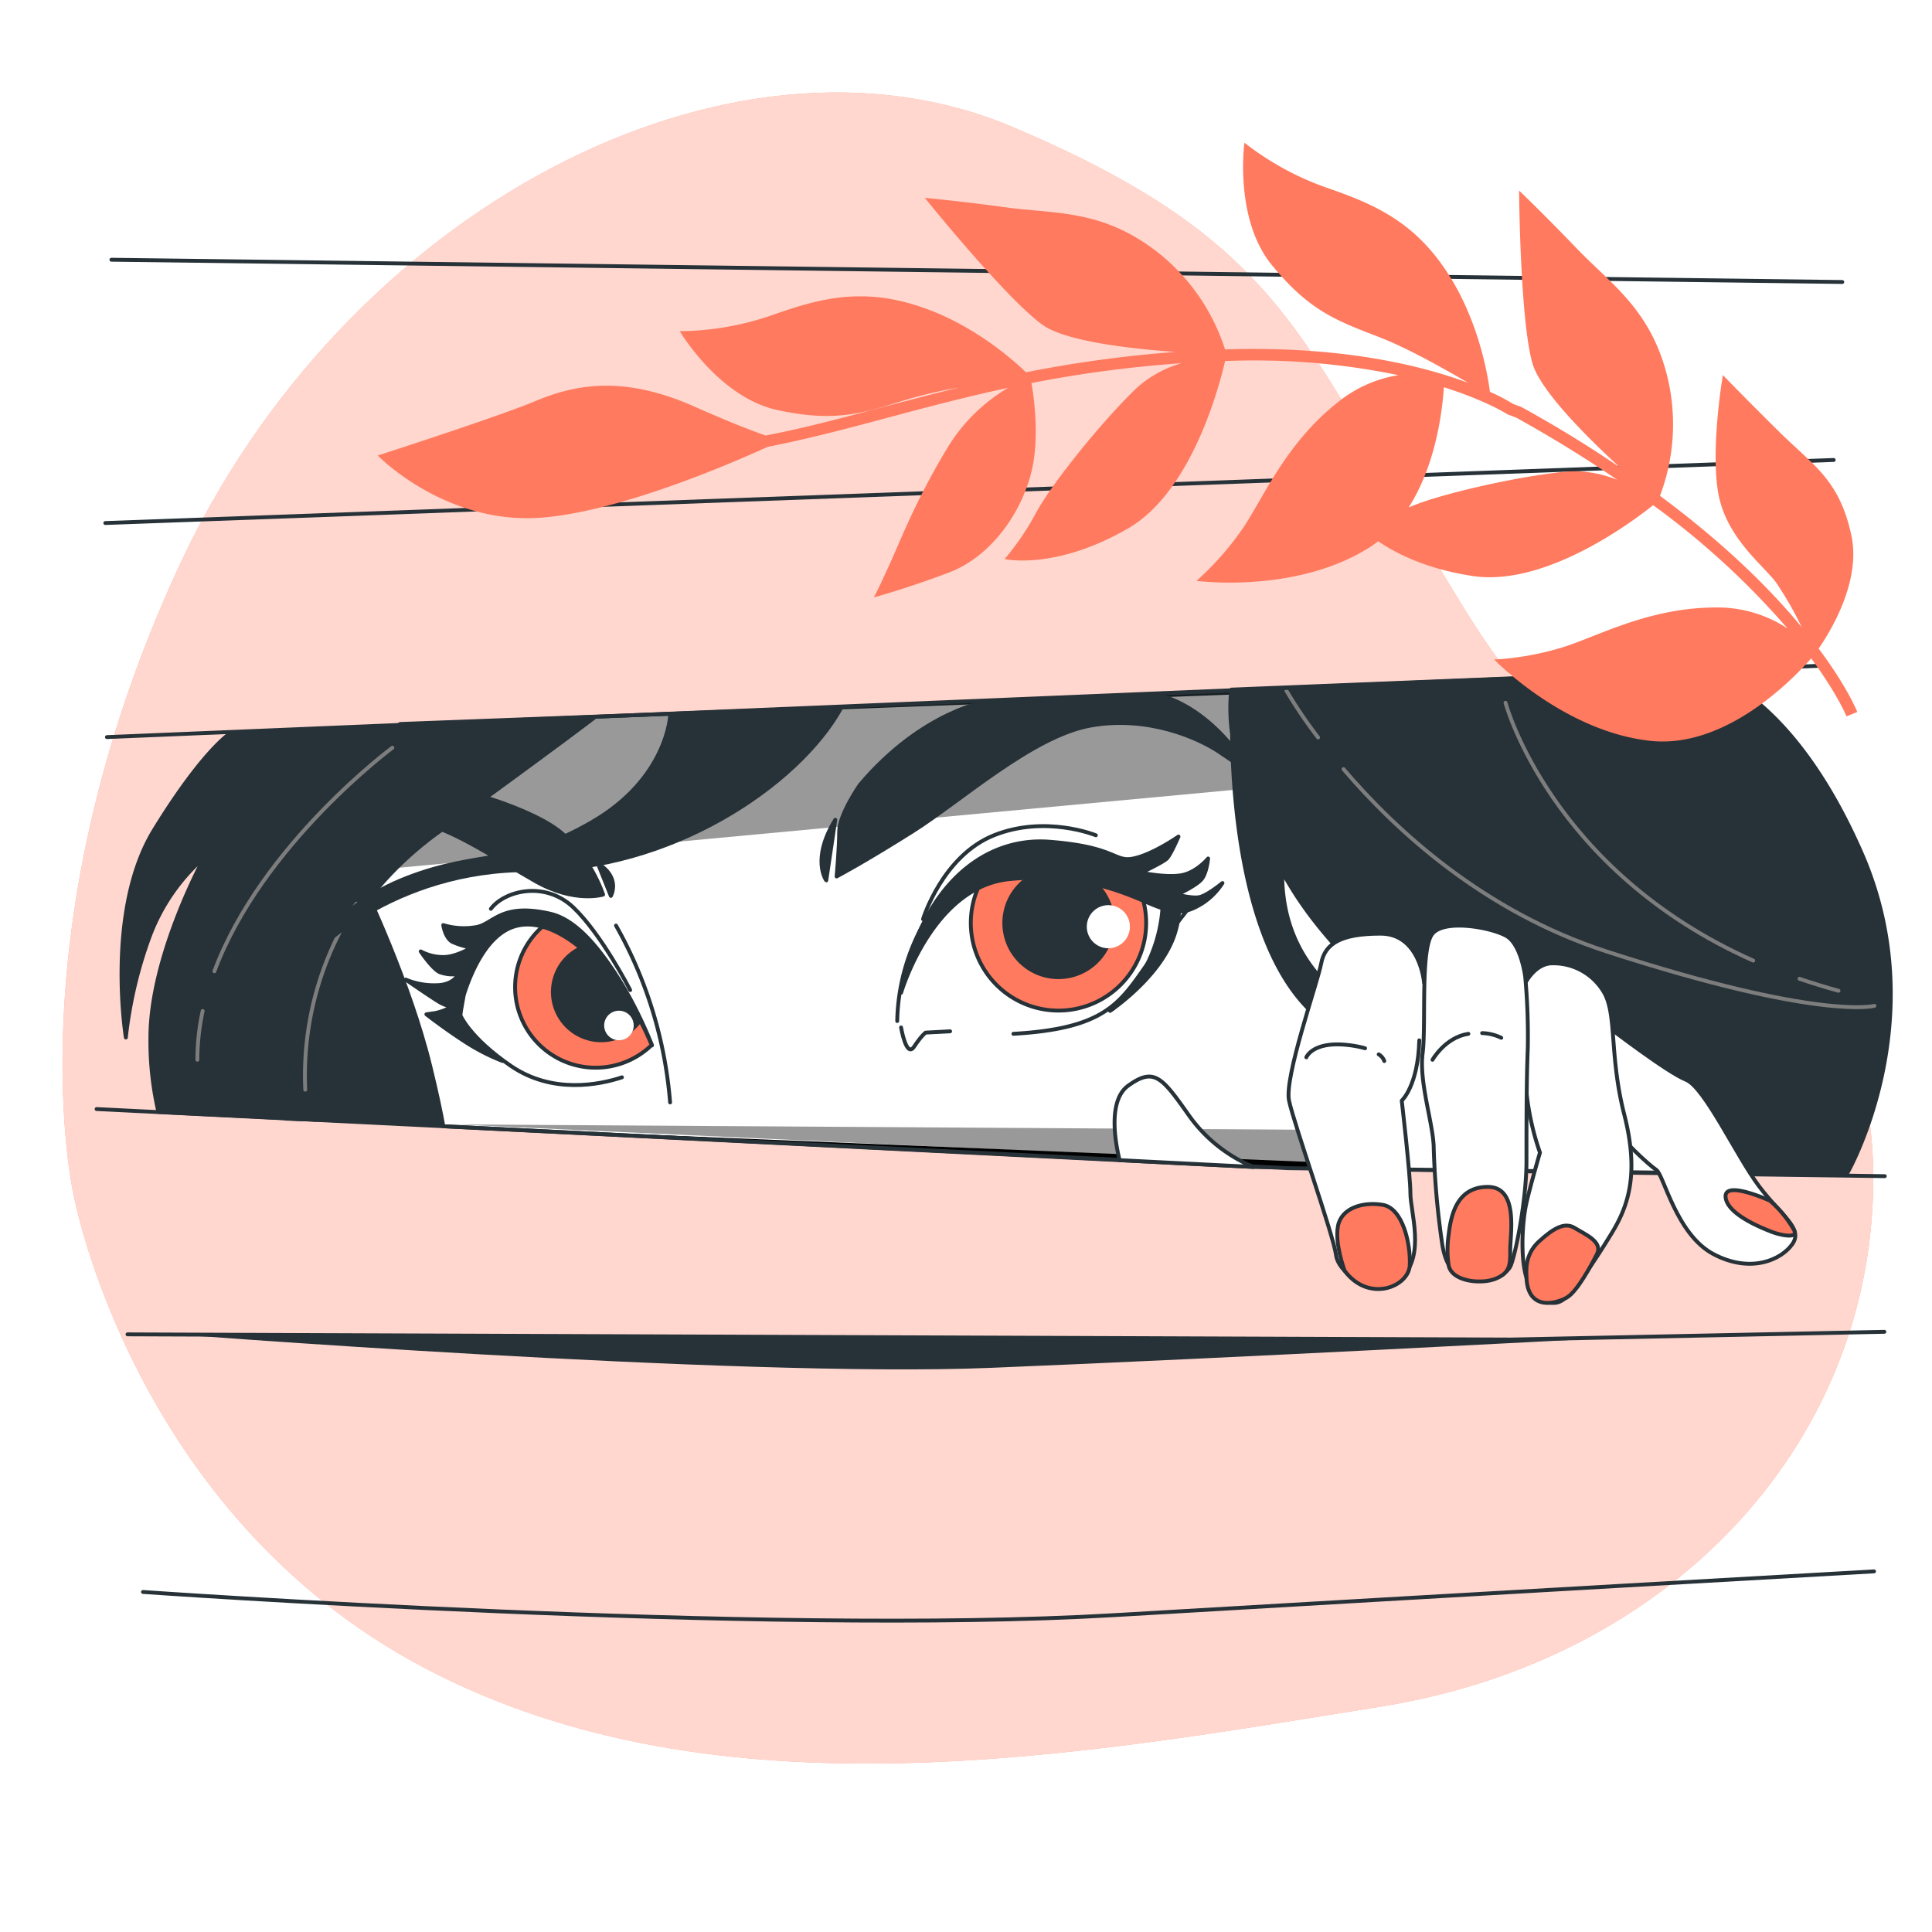 <svg class="animated" id="freepik_stories-eyes" xmlns="http://www.w3.org/2000/svg" viewBox="0 0 500 500" version="1.1" xmlns:xlink="http://www.w3.org/1999/xlink" xmlns:svgjs="http://svgjs.com/svgjs"><style>svg#freepik_stories-eyes:not(.animated) .animable {opacity: 0;}svg#freepik_stories-eyes.animated #freepik--background-simple--inject-2 {animation: 1s 1 forwards cubic-bezier(.36,-0.01,.5,1.38) fadeIn,3s Infinite  linear floating;animation-delay: 0s,1s;}svg#freepik_stories-eyes.animated #freepik--Character--inject-2 {animation: 0.6s 1 forwards ease-in slideLeft;animation-delay: 0s;}svg#freepik_stories-eyes.animated #freepik--Blinds--inject-2 {animation: 1s 1 forwards cubic-bezier(.36,-0.01,.5,1.38) zoomOut;animation-delay: 0s;}svg#freepik_stories-eyes.animated #freepik--Hand--inject-2 {animation: 1s 1 forwards cubic-bezier(.36,-0.01,.5,1.38) zoomOut;animation-delay: 0s;}svg#freepik_stories-eyes.animated #elt49d74ws6yn {animation: 1s 1 forwards cubic-bezier(.36,-0.01,.5,1.38) fadeIn;animation-delay: 0s;}svg#freepik_stories-eyes.animated #elh973b05qwur {animation: 1s 1 forwards cubic-bezier(.36,-0.01,.5,1.38) fadeIn;animation-delay: 0.333s;opacity: 0}svg#freepik_stories-eyes.animated #eld4ogplnhcf4 {animation: 1s 1 forwards cubic-bezier(.36,-0.01,.5,1.38) fadeIn;animation-delay: 0.667s;opacity: 0}svg#freepik_stories-eyes.animated #freepik--Leaves--inject-2 {animation: 1s 1 forwards cubic-bezier(.36,-0.01,.5,1.38) fadeIn;animation-delay: 0s;}            @keyframes fadeIn {                0% {                    opacity: 0;                }                100% {                    opacity: 1;                }            }                    @keyframes floating {                0% {                    opacity: 1;                    transform: translateY(0px);                }                50% {                    transform: translateY(-10px);                }                100% {                    opacity: 1;                    transform: translateY(0px);                }            }                    @keyframes slideLeft {                0% {                    opacity: 0;                    transform: translateX(-30px);                }                100% {                    opacity: 1;                    transform: translateX(0);                }            }                    @keyframes zoomOut {                0% {                    opacity: 0;                    transform: scale(1.5);                }                100% {                    opacity: 1;                    transform: scale(1);                }            }        </style><g id="freepik--background-simple--inject-2" class="animable" style="transform-origin: 250.488px 240.167px;"><path d="M19,309S34,391.78,110,431.73,280.56,454,357.35,441.67s128.59-70,127.43-138.9-62.15-75.1-105-143.92S336,64.36,262.38,33,88.71,54.42,46,147.25,19,309,19,309Z" style="fill: rgb(255, 122, 94); transform-origin: 250.488px 240.167px;" id="elh3es6y5k3mq" class="animable"></path><g id="elnja2sxp32qk"><path d="M19,309S34,391.78,110,431.73,280.56,454,357.35,441.67s128.59-70,127.43-138.9-62.15-75.1-105-143.92S336,64.36,262.38,33,88.71,54.42,46,147.25,19,309,19,309Z" style="fill: rgb(255, 255, 255); opacity: 0.7; transform-origin: 250.488px 240.167px;" class="animable"></path></g></g><g id="freepik--Character--inject-2" class="animable" style="transform-origin: 260.389px 238.625px;"><path d="M98.53,212.78s15.34,36.22,22.1,54.63,6.13,23.94,6.13,23.94L74,289.51s-4.3-23.32,4.29-43.58A129.23,129.23,0,0,1,98.53,212.78Z" style="fill: rgb(38, 50, 56); stroke: rgb(38, 50, 56); stroke-linecap: round; stroke-linejoin: round; transform-origin: 99.85px 252.065px;" id="elpxo9ghgvh3r" class="animable"></path><path d="M111.34,275.89c1.73,7.06,2.77,12.05,3.4,15.59L324.4,302l69.92,1,44.93.5s-58.43-34.9-68.64-48-9.73-24.81-14.6-32.11S330.23,199,326.83,189.79s-3.89-10.7-3.89-10.7l-219.38,8.27s-18,12.16-9.25,42.32C94.31,229.68,106,254,111.34,275.89Z" style="fill: rgb(255, 255, 255); stroke: rgb(38, 50, 56); stroke-linecap: round; stroke-linejoin: round; transform-origin: 265.58px 241.295px;" id="el4ioig05lj64" class="animable"></path><g id="elrpc3b1z3vbs"><polyline points="118 291 383.79 292.67 383.79 303.26" style="opacity: 0.4; transform-origin: 250.895px 297.13px;" class="animable"></polyline></g><path d="M159.42,239.54a110.87,110.87,0,0,1,14,45.76" style="fill: none; stroke: rgb(38, 50, 56); stroke-linecap: round; stroke-linejoin: round; transform-origin: 166.42px 262.42px;" id="elo9ry2x9lg3" class="animable"></path><g id="el7tljozgjwe"><polygon points="99.38 224.93 341.23 202.37 322.94 179.09 103.56 187.36 99.38 224.93" style="opacity: 0.4; transform-origin: 220.305px 202.01px;" class="animable"></polygon></g><path d="M481.77,220.79c-19-43.35-41.65-47.2-41.65-47.2l-121.41,4.88a19.27,19.27,0,0,0-.24,2.1,49,49,0,0,0,.39,9.39c.16,16.57,2.63,57,22.1,73.25a55.56,55.56,0,0,0,41.6,12.62,14.88,14.88,0,0,1,1.19,5.07c.54,12.46.54,21.68.54,21.68l93.77,1.08S500.73,264.15,481.77,220.79Zm-149.93,4.89c.71,1.25,1.45,2.52,2.24,3.82,10.64,17.48,28.21,32,42.16,41.54C357.77,266.83,331.53,255.59,331.84,225.68Z" style="fill: rgb(38, 50, 56); stroke: rgb(38, 50, 56); stroke-linecap: round; stroke-linejoin: round; transform-origin: 403.864px 238.625px;" id="elpyjg9sh2qm" class="animable"></path><path d="M347.7,199.05C361.24,214.92,384.06,236,416,246.31c55.12,17.86,69.1,14,69.1,14" style="fill: none; stroke: rgb(125, 125, 125); stroke-linecap: round; stroke-linejoin: round; transform-origin: 416.4px 229.856px;" id="elsha6xtxpb6i" class="animable"></path><path d="M332.93,178.76a121.32,121.32,0,0,0,8.19,12.1" style="fill: none; stroke: rgb(125, 125, 125); stroke-linecap: round; stroke-linejoin: round; transform-origin: 337.025px 184.81px;" id="el2neychpd2wk" class="animable"></path><path d="M465.71,253.31q4.85,1.66,10.09,3.1" style="fill: none; stroke: rgb(125, 125, 125); stroke-linecap: round; stroke-linejoin: round; transform-origin: 470.755px 254.86px;" id="elz6c22bsyfa" class="animable"></path><path d="M389.62,181.87s11.61,43.39,64.11,66.73" style="fill: none; stroke: rgb(125, 125, 125); stroke-linecap: round; stroke-linejoin: round; transform-origin: 421.675px 215.235px;" id="eloat1s7bde89" class="animable"></path><path d="M52.92,221.84s-14,25.37-14,46.74A81.36,81.36,0,0,0,41,287.77l40.63,2c-6.32-23.46,4-54.17,31.73-74.31,31.72-23,40.4-29.71,40.4-29.71l-94.15,4s-7,4.34-19.7,25-7.34,53.75-7.34,53.75a110,110,0,0,1,6-25.71A51,51,0,0,1,52.92,221.84Z" style="fill: rgb(38, 50, 56); stroke: rgb(38, 50, 56); stroke-linecap: round; stroke-linejoin: round; transform-origin: 92.603px 237.76px;" id="elumjp4wpikv" class="animable"></path><path d="M92.23,233.89A80.88,80.88,0,0,0,79,282" style="fill: none; stroke: rgb(125, 125, 125); stroke-linecap: round; stroke-linejoin: round; transform-origin: 85.574px 257.945px;" id="el8350treesbd" class="animable"></path><path d="M52.45,261.64a60.52,60.52,0,0,0-1.37,12.62" style="fill: none; stroke: rgb(125, 125, 125); stroke-linecap: round; stroke-linejoin: round; transform-origin: 51.765px 267.95px;" id="el7fsgeic8yx4" class="animable"></path><path d="M101.55,193.51s-33.79,25-46.07,57.85" style="fill: none; stroke: rgb(125, 125, 125); stroke-linecap: round; stroke-linejoin: round; transform-origin: 78.515px 222.435px;" id="eld7x1j0094hk" class="animable"></path><path d="M173.44,185.12s-.67,16.36-20.36,27.71-28.71,7-47.74,14.35-25,20.37-25,20.37,21-22.7,57.09-22.37,69.1-22,80.12-41.73Z" style="fill: rgb(38, 50, 56); stroke: rgb(38, 50, 56); stroke-linecap: round; stroke-linejoin: round; transform-origin: 148.945px 215.5px;" id="el3iytvru6eh2" class="animable"></path><path d="M222.52,203.15s-5.34,7.68-5.34,12-.67,11.68-.67,11.68,7-3.67,19.69-11.68,31.05-24.71,46.08-27.38,28,3.34,33.05,6.68,8.68,6,8.68,6-8.68-16-23.37-20.37l-44.74,1.34S238.88,183.78,222.52,203.15Z" style="fill: rgb(38, 50, 56); stroke: rgb(38, 50, 56); stroke-linecap: round; stroke-linejoin: round; transform-origin: 270.26px 203.455px;" id="elcadr96zkriq" class="animable"></path><path d="M216.17,212.16l-2.33,15.69S209.83,222.51,216.17,212.16Z" style="fill: rgb(38, 50, 56); stroke: rgb(38, 50, 56); stroke-linecap: round; stroke-linejoin: round; transform-origin: 214.38px 220.005px;" id="elbly7yawxsa" class="animable"></path><path d="M156.08,231.52s-3.34-10.35-11.68-16.69S111,200.48,103.33,204.48s-6.67,17-6.67,17,3-7.35,10-8.35,22,9.35,32.05,15S156.08,231.52,156.08,231.52Z" style="fill: rgb(38, 50, 56); stroke: rgb(38, 50, 56); stroke-linecap: round; stroke-linejoin: round; transform-origin: 126.349px 217.686px;" id="el853ivjuj7ir" class="animable"></path><path d="M154.75,223.51l3.34,8.35S160.76,227.18,154.75,223.51Z" style="fill: rgb(38, 50, 56); stroke: rgb(38, 50, 56); stroke-linecap: round; stroke-linejoin: round; transform-origin: 156.716px 227.685px;" id="ely9u6geu6czo" class="animable"></path><path d="M277.27,223.85a39.56,39.56,0,0,0-21.71,1.69A22.69,22.69,0,1,0,294.83,230C290.78,228.45,287.75,226.08,277.27,223.85Z" style="fill: rgb(255, 122, 94); stroke: rgb(38, 50, 56); stroke-linecap: round; stroke-linejoin: round; transform-origin: 273.937px 242.296px;" id="eldrz1wv61lyu" class="animable"></path><circle cx="273.93" cy="238.87" r="14.02" style="fill: rgb(38, 50, 56); stroke: rgb(38, 50, 56); stroke-linecap: round; stroke-linejoin: round; transform-origin: 273.93px 238.87px;" id="elkg8pzldzhyo" class="animable"></circle><circle cx="286.84" cy="239.83" r="5.58" style="fill: rgb(255, 255, 255); transform-origin: 286.84px 239.83px;" id="el6gd2mhqbmhn" class="animable"></circle><path d="M232.2,264.24a53.71,53.71,0,0,1,11.68-32.38c15.39-19.55,34.72-11.69,41.4-8.68S304,235.53,304,235.53l3,.33s-4.1,5.1-10.35,14c-7,10-11,16.35-34.38,17.69" style="fill: none; stroke: rgb(38, 50, 56); stroke-linecap: round; stroke-linejoin: round; transform-origin: 269.6px 243.304px;" id="el2807abd4g5t" class="animable"></path><path d="M233.2,265.91s1.34,8,3.34,5,3-3.67,3-3.67l6.35-.34" style="fill: none; stroke: rgb(38, 50, 56); stroke-linecap: round; stroke-linejoin: round; transform-origin: 239.545px 268.747px;" id="elxwx0m3vccw9" class="animable"></path><path d="M310.32,232.19c-2,.34-5.68-.67-5.68-.67s5-2.33,6.35-4,1.67-5.34,1.67-5.34-3,3.67-7,4.34-10.34-.67-10.34-.67,5.67-2.67,6.67-3.67,3-5.68,3-5.68-6.68,4.67-11.69,5.68-4.34-3-21.7-4.34-33.38,12-38.39,39.06c0,0,8-27.38,28-29.38s32.05,4.67,38.06,7c.56.21,1.07.39,1.57.55A38.57,38.57,0,0,1,296,251.22c-3.57,6-6.45,8.67-7.81,9.74,3.09-2.24,13.6-10.49,16.16-20.42a22.61,22.61,0,0,0,.79-4.67c2.26,0,3.9-.82,5.89-2a17.62,17.62,0,0,0,5.34-5.34S312.32,231.86,310.32,232.19Z" style="fill: rgb(38, 50, 56); stroke: rgb(38, 50, 56); stroke-linecap: round; stroke-linejoin: round; transform-origin: 274.79px 238.73px;" id="els5igq1kd25f" class="animable"></path><path d="M288.15,261c-.55.4-.87.61-.87.61A7.27,7.27,0,0,0,288.15,261Z" style="fill: rgb(38, 50, 56); stroke: rgb(38, 50, 56); stroke-linecap: round; stroke-linejoin: round; transform-origin: 287.715px 261.305px;" id="elgu98ued1cqq" class="animable"></path><path d="M238.88,237.87s5-16.36,18.36-21.7,26.37,0,26.37,0" style="fill: none; stroke: rgb(38, 50, 56); stroke-linecap: round; stroke-linejoin: round; transform-origin: 261.245px 225.833px;" id="eli0wmdhadn2" class="animable"></path><path d="M168.74,270.54s-6.81-18-16.54-27.24-22.38-6.81-27.73,2.92-5.35,16.53-5.35,16.53,2.43,5.84,13.14,13.14,22.86,4.86,28.7,2.92" style="fill: none; stroke: rgb(38, 50, 56); stroke-linecap: round; stroke-linejoin: round; transform-origin: 143.93px 259.162px;" id="elik1yekgu0pl" class="animable"></path><path d="M141.45,238.94a20.85,20.85,0,1,0,27.21,31.51C159.86,249.44,147,241.5,141.45,238.94Z" style="fill: rgb(255, 122, 94); stroke: rgb(38, 50, 56); stroke-linecap: round; stroke-linejoin: round; transform-origin: 150.984px 257.63px;" id="el1eedvmicrrr" class="animable"></path><path d="M150.93,245.11a12.51,12.51,0,1,0,14.76,19A62.09,62.09,0,0,0,150.93,245.11Z" style="fill: rgb(38, 50, 56); stroke: rgb(38, 50, 56); stroke-linecap: round; stroke-linejoin: round; transform-origin: 154.389px 257.168px;" id="elg71hfxlhkdb" class="animable"></path><path d="M142.47,236.49c-12.65-2.92-14.59,2.43-19,3.4a18.49,18.49,0,0,1-8.76-.48s.49,3.4,2.44,4.37a20.39,20.39,0,0,0,4.86,1.46s-3.89,2.44-7.3,2.44a12.33,12.33,0,0,1-5.83-1.46s2.92,4.37,4.86,5.35a9.48,9.48,0,0,0,4.87.48s-1,2.92-5.84,2.92a18.73,18.73,0,0,1-7.78-1.46s6.32,4.38,8.75,5.84a10.24,10.24,0,0,0,3.15,1.19,13.67,13.67,0,0,1-4.31,1.64l-2.23.32s4.45,3.49,9.85,7a53.38,53.38,0,0,0,9.84,5.08s-7.82-5.63-10.6-11.06c-.12-.25-.24-.51-.35-.76l.93-5.26c1.66-5.25,5.64-15.13,12.69-17.6,9.73-3.4,22.86,7.3,32.59,23.84C165.33,263.73,155.12,239.41,142.47,236.49Z" style="fill: rgb(38, 50, 56); stroke: rgb(38, 50, 56); stroke-linecap: round; stroke-linejoin: round; transform-origin: 135.145px 255.104px;" id="elk2cxomlfx1" class="animable"></path><path d="M163.09,256.23s-7.34-14.36-14.69-21.37-17.83-4.36-21.36.34" style="fill: none; stroke: rgb(38, 50, 56); stroke-linecap: round; stroke-linejoin: round; transform-origin: 145.065px 243.4px;" id="elp8l3rn8s0f" class="animable"></path><path d="M164,265.39a3.82,3.82,0,1,1-3.82-3.82A3.82,3.82,0,0,1,164,265.39Z" style="fill: rgb(255, 255, 255); transform-origin: 160.18px 265.39px;" id="el21eej4pnn7l" class="animable"></path><polyline points="384.29 302.58 324.39 302.03 114.74 291.48" id="el2o7f5viq054" class="animable" style="transform-origin: 249.515px 297.03px;"></polyline></g><g id="freepik--Blinds--inject-2" class="animable" style="transform-origin: 256.39px 243.323px;"><polyline points="25 287.02 333.24 302.32 487.78 304.39" style="fill: none; stroke: rgb(38, 50, 56); stroke-linecap: round; stroke-linejoin: round; transform-origin: 256.39px 295.705px;" id="elpn5pjgxi5vg" class="animable"></polyline><line x1="27.67" y1="190.76" x2="471.3" y2="172.28" style="fill: none; stroke: rgb(38, 50, 56); stroke-linecap: round; stroke-linejoin: round; transform-origin: 249.485px 181.52px;" id="eld9iueltk694" class="animable"></line><line x1="27.25" y1="135.36" x2="474.55" y2="119.04" style="fill: none; stroke: rgb(38, 50, 56); stroke-linecap: round; stroke-linejoin: round; transform-origin: 250.9px 127.2px;" id="elpb26smq3r9" class="animable"></line><line x1="28.83" y1="67.22" x2="476.78" y2="72.98" style="fill: none; stroke: rgb(38, 50, 56); stroke-linecap: round; stroke-linejoin: round; transform-origin: 252.805px 70.1px;" id="elkpg7ceh73w" class="animable"></line><polyline points="33 345.33 391 346.67 487.67 344.67" style="fill: none; stroke: rgb(38, 50, 56); stroke-linecap: round; stroke-linejoin: round; transform-origin: 260.335px 345.67px;" id="elbqwyoehqfe" class="animable"></polyline><path d="M41.14,345S191,356.67,256.33,354s153.43-7.4,153.43-7.4L313,346H168.33Z" style="fill: rgb(38, 50, 56); transform-origin: 225.45px 349.699px;" id="elzog6ypwke6g" class="animable"></path><path d="M37,412s160.67,11.33,251.33,6S485,406.67,485,406.67" style="fill: none; stroke: rgb(38, 50, 56); stroke-linecap: round; stroke-linejoin: round; transform-origin: 261px 413.048px;" id="elfqoqozs5bbd" class="animable"></path></g><g id="freepik--Hand--inject-2" class="animable" style="transform-origin: 376.539px 288.374px;"><path d="M360,252s46.5,16.61,56.47,21.59,19,29.95,19,29.95l-85.8-1.05S327.84,274.71,360,252Z" style="fill: rgb(255, 255, 255); stroke: rgb(38, 50, 56); stroke-linecap: round; stroke-linejoin: round; transform-origin: 388.951px 277.77px;" id="el7p8ul49cyvb" class="animable"></path><path d="M416.5,266s15,11.52,19.84,13.44,13.12,19.85,18.88,27.53,11.53,10.88,8.64,15-10.88,7.68-20.48,2.56-12.8-20.48-14.72-21.76-9.28-8-10.88-11.2S412,265.63,416.5,266Z" style="fill: rgb(255, 255, 255); stroke: rgb(38, 50, 56); stroke-linecap: round; stroke-linejoin: round; transform-origin: 439.553px 296.53px;" id="elndxevbcnx2f" class="animable"></path><path d="M458.1,310.76s-11.84-5.44-11.52-1,9.28,8,11.84,9,7.37,1.92,5.76-.64A29.41,29.41,0,0,0,458.1,310.76Z" style="fill: rgb(255, 122, 94); stroke: rgb(38, 50, 56); stroke-linecap: round; stroke-linejoin: round; transform-origin: 455.538px 313.897px;" id="elf9z440pyyck" class="animable"></path><path d="M324.4,302a38.67,38.67,0,0,1-16.72-13.35c-7-9.93-9-12.49-15.68-7.69-5.45,3.9-3.27,15.16-2.25,19.29Z" style="fill: rgb(255, 255, 255); stroke: rgb(38, 50, 56); stroke-linecap: round; stroke-linejoin: round; transform-origin: 306.424px 290.306px;" id="elsz2chcfxzs" class="animable"></path><path d="M394.73,254.43s2.56-5.12,7-5.12A15.15,15.15,0,0,1,415.22,257c3.2,5.76,1.28,16.32,5.12,31.37s1.28,23.36-3.2,30.72-10.24,16-13.12,17.6-7.37-.64-9-6.08-1-14.72,0-19.2,3.52-13.12,3.52-13.12a69.06,69.06,0,0,1-3.84-21.45s-3.52,0-3.52-6.08S393.77,256,394.73,254.43Z" style="fill: rgb(255, 255, 255); stroke: rgb(38, 50, 56); stroke-linecap: round; stroke-linejoin: round; transform-origin: 406.697px 293.251px;" id="els0eupd9r3m9" class="animable"></path><path d="M395.05,330.6c0-1.32-.64-5.76,3.2-9.28s6.73-5.12,9.29-3.52,7.36,3.52,5.76,6.72-5.12,9.6-7.68,11.2S395.37,339.56,395.05,330.6Z" style="fill: rgb(255, 122, 94); stroke: rgb(38, 50, 56); stroke-linecap: round; stroke-linejoin: round; transform-origin: 404.315px 327.188px;" id="elneig27eeamb" class="animable"></path><path d="M368.55,254.32s-1-12.69-11.26-12.69-14.4,2.56-15.36,7.68-9.61,29.44-8.33,35.53,11.53,34.88,12.17,40,10.88,11.52,17,5.76,2.24-17,2.24-21.76-2.24-24-2.24-24,4.22-3.76,4.54-15.6" style="fill: rgb(255, 255, 255); stroke: rgb(38, 50, 56); stroke-linecap: round; stroke-linejoin: round; transform-origin: 351.011px 287.252px;" id="eld3v4l2cqp5u" class="animable"></path><path d="M356.81,272.87a3.3,3.3,0,0,1,1.44,1.72" style="fill: none; stroke: rgb(38, 50, 56); stroke-linecap: round; stroke-linejoin: round; transform-origin: 357.53px 273.73px;" id="elf9qbvk1omj6" class="animable"></path><path d="M338.08,273.63s1.6-4.16,10.57-3.2a28.19,28.19,0,0,1,4.63.86" style="fill: none; stroke: rgb(38, 50, 56); stroke-linecap: round; stroke-linejoin: round; transform-origin: 345.68px 271.958px;" id="ely9xd5o1nkss" class="animable"></path><path d="M348,328.9s-2.61-6.95-1.74-11.59,6.38-6.37,11.59-5.5,7.25,10.14,7,15.64S354.33,337.3,348,328.9Z" style="fill: rgb(255, 122, 94); stroke: rgb(38, 50, 56); stroke-linecap: round; stroke-linejoin: round; transform-origin: 355.476px 322.598px;" id="el1v8ebvpesab" class="animable"></path><path d="M394.73,252.83s-1-8.32-4.8-10.56-16-4.48-19.2-.64-1.6,23.36-2.56,31,2.88,18.57,2.88,24.65a212.75,212.75,0,0,0,2.24,25c1,5.76,3.2,8,7.36,8.64s9-.64,10.24-3.2,4.16-17,4.16-27.2,0-21.19.34-29.2A168.94,168.94,0,0,0,394.73,252.83Z" style="fill: rgb(255, 255, 255); stroke: rgb(38, 50, 56); stroke-linecap: round; stroke-linejoin: round; transform-origin: 381.718px 285.317px;" id="ele3l72svak0p" class="animable"></path><path d="M383.58,267.37a12.1,12.1,0,0,1,4.94,1.21" style="fill: none; stroke: rgb(38, 50, 56); stroke-linecap: round; stroke-linejoin: round; transform-origin: 386.05px 267.975px;" id="el0plni8tih20o" class="animable"></path><path d="M370.73,274.27s3.27-5.8,9.28-6.72" style="fill: none; stroke: rgb(38, 50, 56); stroke-linecap: round; stroke-linejoin: round; transform-origin: 375.37px 270.91px;" id="elps099f0sb3o" class="animable"></path><path d="M374.9,327.45a27.49,27.49,0,0,1,0-7.82c.58-4.93,2-12.46,10.14-12.46s5.74,12.48,5.8,16.52-.29,5.79-3.77,7.24S375.77,331.8,374.9,327.45Z" style="fill: rgb(255, 122, 94); stroke: rgb(38, 50, 56); stroke-linecap: round; stroke-linejoin: round; transform-origin: 382.873px 319.406px;" id="elulr65f0mry" class="animable"></path></g><g id="freepik--Leaves--inject-2" class="animable" style="transform-origin: 253.089px 251.638px;"><path d="M480.66,184.26c-.21-.52-2.76-6.74-10-16.41,2.87-4.13,11.06-17.26,8.47-29.3-3.14-14.52-9.78-18-18.88-27s-14.37-14.48-14.37-14.48-3.17,18.37-1.27,30.13,11.53,18.89,15,23.49a92.65,92.65,0,0,1,6.68,11.63c-7.82-9.49-19.55-21.31-36.69-34a52.3,52.3,0,0,0,2-30.46c-4.25-17.65-14.46-24.13-23.46-33.48s-15-15.06-15-15.06.23,33.36,3.45,44.69c2,7,13.77,18.8,22.58,26.9-8.29-5.63-16.67-10.76-25.4-15.56l-2.18-.81a48.3,48.3,0,0,0-6-3.13c-.51-4-2.71-17.58-10.38-29.86C366.16,57,355,52.62,342.9,48.42a74.54,74.54,0,0,1-20.84-11.48s-2.73,19.69,7.12,31.69S346,83,357.2,87.35c7.1,2.76,16.68,8.15,22.75,11.73-11.76-4.4-32.45-9.63-62.91-8.65a52.32,52.32,0,0,0-17.38-25.09c-14.3-11.18-26.33-9.92-39.19-11.66s-21.12-2.47-21.12-2.47,20.91,26,30.48,32.87c5.88,4.23,22.47,6.17,34.41,7a320.48,320.48,0,0,0-38.71,5.27c-3.26-3.13-13.19-12-26.39-16.64-16.22-5.78-27.71-2.23-39.76,2a74.47,74.47,0,0,1-23.46,4s10.09,17.13,25.27,20.41,22.1.8,33.59-2.75a120.5,120.5,0,0,1,13.44-3.09c-6.81,1.66-13.24,3.39-19.45,5-10.42,2.79-20.26,5.43-30.25,7.36l-.36.07c-3.34-1.15-9.1-3.35-18.71-7.6-19-8.38-31.49-5.24-41.11-1.22s-40.58,14-40.58,14,17.63,18.16,42.7,16.05c20.28-1.71,48.29-13.77,58.23-18.31l.4-.07c10.09-2,20-4.6,30.46-7.41,9.7-2.6,20-5.35,31.33-7.78a45.5,45.5,0,0,0-15.51,15.24c-8.18,13.46-12.18,23.92-15.23,30.63s-4,8.38-4,8.38,8.64-2.35,19.47-6.46,18.7-15.35,21.33-26.08c2.08-8.5.71-19,0-22.95A317.62,317.62,0,0,1,305.75,94a29.62,29.62,0,0,0-11.22,6.09c-8.13,7.58-21.71,24.14-26.24,32.32A69.41,69.41,0,0,1,260,144.68s13,3,31.86-7.88c16.44-9.42,23.6-36.46,25.19-43.36a183.93,183.93,0,0,1,44.86,3.65A33.13,33.13,0,0,0,346.36,104c-13.53,10.68-19.13,24.32-24.52,32.43a74.58,74.58,0,0,1-12.19,13.89s25.72,3.47,44.9-8.73c.74-.47,1.44-1,2.13-1.52,4.65,3.2,12.52,7.19,24.46,9,18.74,2.83,41.16-13.91,46.69-18.33a205.67,205.67,0,0,1,34.76,31.89,33,33,0,0,0-18.36-5.42c-17.23,0-30.09,7.17-39.36,10.17a74.08,74.08,0,0,1-18.18,3.3s18,18.71,40.6,21.07c19.62,2,37.16-16.46,41.44-21.36,6.72,9.13,9.1,14.88,9.15,15ZM406,122c-11.08.89-32,5.42-40.64,9l-.8.32c7.12-11.12,8.74-25.31,9.11-31.1,10.91,3.44,16.33,6.91,16.45,7l2.33.89c9,5,17.58,10.25,26.12,16.09A29.62,29.62,0,0,0,406,122Z" style="fill: rgb(255, 122, 94); transform-origin: 289.21px 114.42px;" id="elt49d74ws6yn" class="animable"></path><path d="M222.3,363.69c-6.92,1.36-15.14,4.31-22.66,16.18-3.34,5.26-5.6,8.53-7.08,10.54-.33.15-.67.3-1,.43-4.13,1.75-8.35,3.29-12.69,4.81a36.41,36.41,0,0,0,8.9-7c7.3-7.57,6.53-21,6.53-21a50.44,50.44,0,0,1-14.69,6.61c-8.36,2.18-16.16,4.51-23.11,13.87a52.8,52.8,0,0,0-8.44,18.73,216.62,216.62,0,0,0-21.56,10.34c6-4.83,12.85-11,14.36-15.07,2.8-7.48,4.77-30,4.77-30s-4.37,3.52-10.95,9.35-13.83,9.64-17.66,21.32a35.51,35.51,0,0,0-.46,20.18,143.22,143.22,0,0,0-25.33,19.58,50.13,50.13,0,0,1,4-5.64c2.63-2.91,9.51-7.2,11.43-15s.79-20.41.79-20.41-3.86,3.43-10.49,9S85.65,418,82.74,427.62c-2.29,7.62,2,16.45,3.87,19.8-5.51,6.25-7.63,10.41-7.8,10.76l2.69,1.32a53.24,53.24,0,0,1,6.84-9.45c3.06,4,13.61,16.58,26.52,16.28,15.38-.36,28.55-12,28.55-12a50.56,50.56,0,0,1-12.09-3.22c-6.09-2.53-14.38-8.1-26-9a22.37,22.37,0,0,0-11.32,2,140.46,140.46,0,0,1,24.2-18.62c4,3.73,17.76,15.44,30.15,14.57,14.71-1,20.89-7.57,20.89-7.57A46.79,46.79,0,0,1,160,428.7c-5.63-2.89-19.51-7.09-26.94-8.29a18.09,18.09,0,0,0-6.8.34,215.23,215.23,0,0,1,22.16-10.82c1.27,2.74,4.34,8.67,8.47,12.45,5.52,5,14.18,8.41,21.82,6.64s13.39-3.7,13.39-3.7-1.17-.57-5.42-3.2-10.43-7-20.11-11.5a30.53,30.53,0,0,0-13-2.76c6.82-2.69,13.22-4.87,19.28-6.93,7-2.37,13.53-4.61,19.95-7.32.67-.29,1.36-.58,2.05-.89,8.51-1.48,26.58-5.16,37.68-11.31,14.89-8.25,18-25.11,18-25.11S229.23,362.33,222.3,363.69Z" style="fill: rgb(255, 122, 94); transform-origin: 164.67px 411.318px;" id="elh973b05qwur" class="animable"></path><path d="M95.39,336.3l1.12-1.93c6-6.25,18.31-19.95,23.57-31.49,7.08-15.49-.47-30.88-.47-30.88s-13.46,17.45-18.22,22.66-9.61,12.46-8.61,26.48c.45,6.21.57,10.18.58,12.68l-.55.95c-2.28,3.85-4.76,7.6-7.35,11.41a36.17,36.17,0,0,0,3-11c1.38-10.42-7.23-20.76-7.23-20.76a50.52,50.52,0,0,1-7.87,14C67.89,335.22,63,341.73,63,353.39a52.89,52.89,0,0,0,4.35,20.08,215.1,215.1,0,0,0-11.2,21.13c1.94-7.44,3.79-16.51,2.6-20.67-2.2-7.67-14-26.93-14-26.93s-1.42,5.43-3.25,14S36.1,377,40,388.66a35.45,35.45,0,0,0,11.62,16.51A142.83,142.83,0,0,0,42.85,436a49.28,49.28,0,0,1-.14-6.91c.38-3.9,3.37-11.44.25-18.89S31.47,393.3,31.47,393.3s-1.07,5-3.09,13.46S23.77,419.55,27.16,429c2.69,7.5,11.37,12.05,14.88,13.62-.71,8.31.05,12.91.12,13.29l3-.53A52.46,52.46,0,0,1,45,443.74c4.88,1.43,20.8,5.23,31-2.68,12.16-9.43,15.82-26.62,15.82-26.62A50.63,50.63,0,0,1,80.19,419c-6.41,1.58-16.38,2-26.28,8.22a22.37,22.37,0,0,0-7.9,8.27,140.15,140.15,0,0,1,8.38-29.3c5.46.6,23.45,1.86,32.9-6.2,11.22-9.58,12.3-18.51,12.3-18.51a47.32,47.32,0,0,1-9.7,2.48c-6.24,1-19.9,5.89-26.59,9.34A18.51,18.51,0,0,0,58,397.66a214.64,214.64,0,0,1,11.39-21.87c2.65,1.44,8.64,4.39,14.22,5,7.43.78,16.39-1.66,21.49-7.63s8.57-10.93,8.57-10.93-1.28.24-6.26.65-12.56.57-23,2.7a30.47,30.47,0,0,0-12.12,5.53c3.89-6.21,7.73-11.77,11.38-17C87.88,348,91.83,342.3,95.39,336.3Z" style="fill: rgb(255, 122, 94); transform-origin: 74.313px 363.955px;" id="eld4ogplnhcf4" class="animable"></path></g><defs>     <filter id="active" height="200%">         <feMorphology in="SourceAlpha" result="DILATED" operator="dilate" radius="2"></feMorphology>                <feFlood flood-color="#32DFEC" flood-opacity="1" result="PINK"></feFlood>        <feComposite in="PINK" in2="DILATED" operator="in" result="OUTLINE"></feComposite>        <feMerge>            <feMergeNode in="OUTLINE"></feMergeNode>            <feMergeNode in="SourceGraphic"></feMergeNode>        </feMerge>    </filter>    <filter id="hover" height="200%">        <feMorphology in="SourceAlpha" result="DILATED" operator="dilate" radius="2"></feMorphology>                <feFlood flood-color="#ff0000" flood-opacity="0.5" result="PINK"></feFlood>        <feComposite in="PINK" in2="DILATED" operator="in" result="OUTLINE"></feComposite>        <feMerge>            <feMergeNode in="OUTLINE"></feMergeNode>            <feMergeNode in="SourceGraphic"></feMergeNode>        </feMerge>            <feColorMatrix type="matrix" values="0   0   0   0   0                0   1   0   0   0                0   0   0   0   0                0   0   0   1   0 "></feColorMatrix>    </filter></defs></svg>